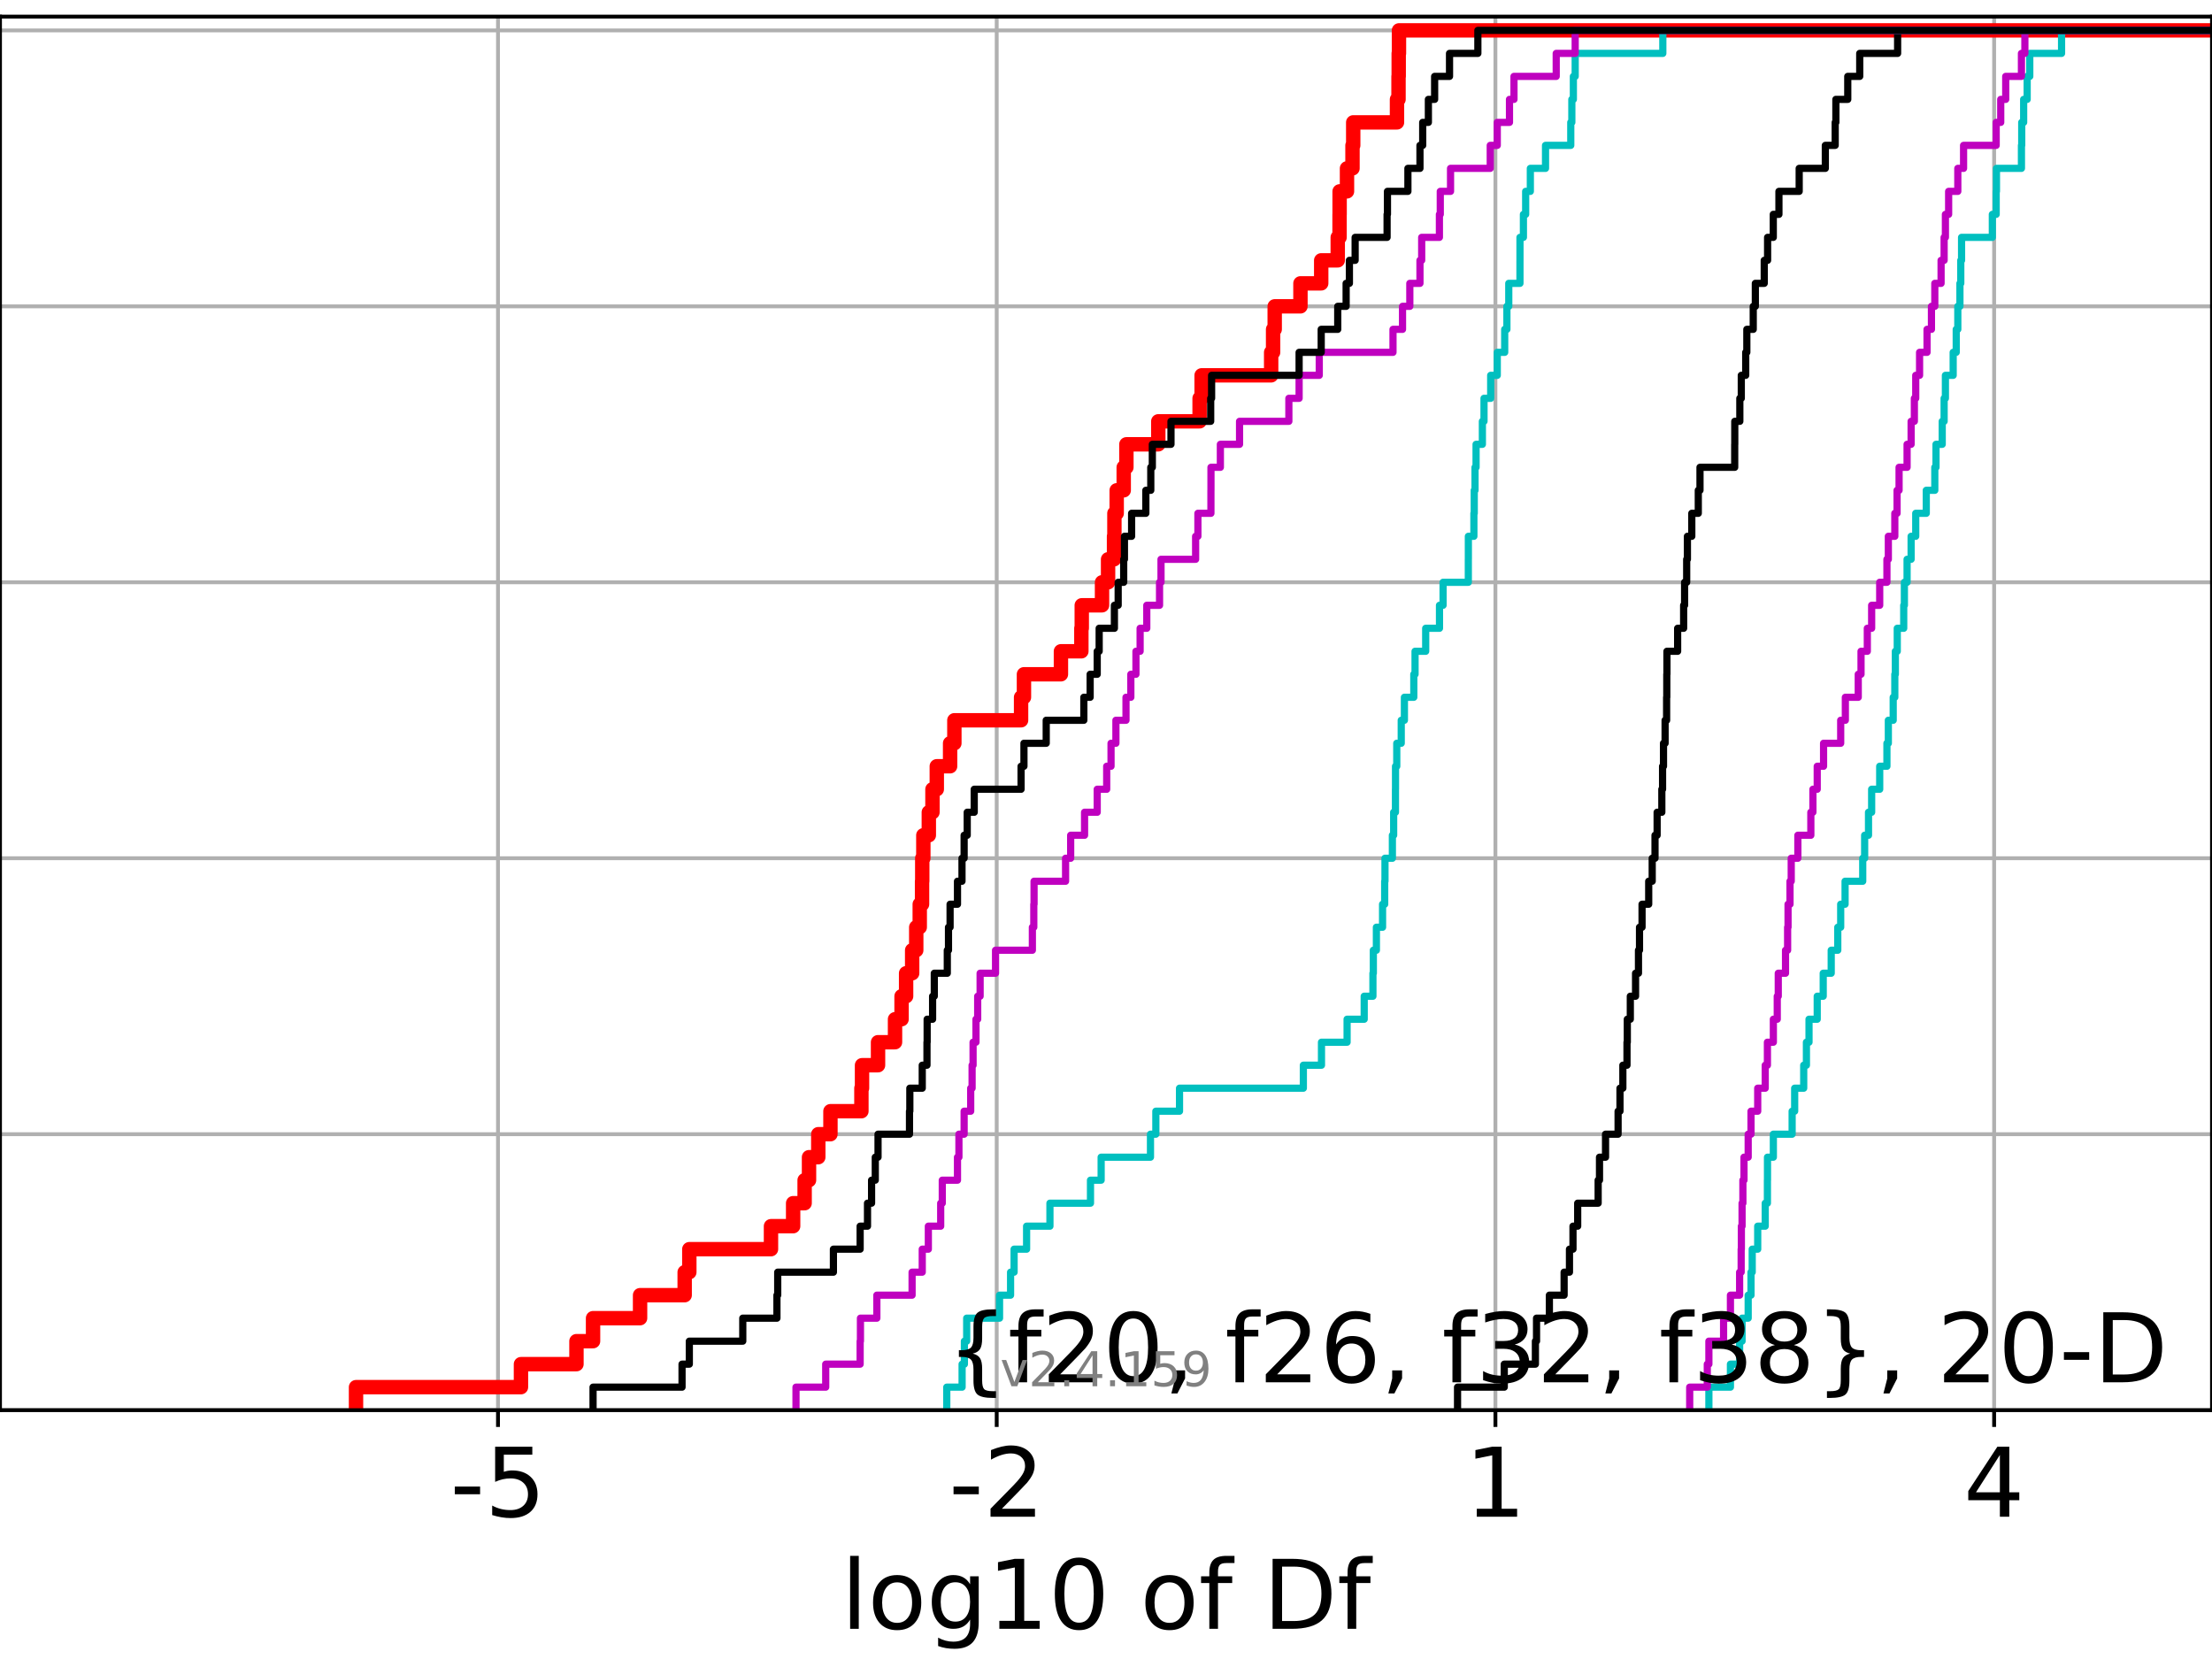 <?xml version="1.0" encoding="utf-8" standalone="no"?>
<!DOCTYPE svg PUBLIC "-//W3C//DTD SVG 1.1//EN"
  "http://www.w3.org/Graphics/SVG/1.1/DTD/svg11.dtd">
<!-- Created with matplotlib (https://matplotlib.org/) -->
<svg height="345.6pt" version="1.1" viewBox="0 0 460.8 345.6" width="460.8pt" xmlns="http://www.w3.org/2000/svg" xmlns:xlink="http://www.w3.org/1999/xlink">
 <defs>
  <style type="text/css">*{stroke-linecap:butt;stroke-linejoin:round;}</style>
 </defs>
 <g id="figure_1">
  <g id="patch_1">
   <path d="M 0 345.6 
L 460.8 345.6 
L 460.8 0 
L 0 0 
z
" style="fill:#ffffff;"/>
  </g>
  <g id="axes_1">
   <g id="patch_2">
    <path d="M 0 293.76 
L 460.8 293.76 
L 460.8 3.456 
L 0 3.456 
z
" style="fill:#ffffff;"/>
   </g>
   <g id="matplotlib.axis_1">
    <g id="xtick_1">
     <g id="line2d_1">
      <path clip-path="url(#pe31ad07150)" d="M 103.741 293.76 
L 103.741 3.456 
" style="fill:none;stroke:#b0b0b0;stroke-linecap:square;stroke-width:0.8;"/>
     </g>
     <g id="line2d_2">
      <defs>
       <path d="M 0 0 
L 0 3.5 
" id="m1eda5d1d3f" style="stroke:#000000;stroke-width:0.8;"/>
      </defs>
      <g>
       <use style="stroke:#000000;stroke-width:0.8;" x="103.741" xlink:href="#m1eda5d1d3f" y="293.76"/>
      </g>
     </g>
     <g id="text_1">
      <!-- -5 -->
      <g transform="translate(93.771 315.957)scale(0.2 -0.2)">
       <defs>
        <path d="M 4.891 31.391 
L 31.203 31.391 
L 31.203 23.391 
L 4.891 23.391 
z
" id="DejaVuSans-45"/>
        <path d="M 10.797 72.906 
L 49.516 72.906 
L 49.516 64.594 
L 19.828 64.594 
L 19.828 46.734 
Q 21.969 47.469 24.109 47.828 
Q 26.266 48.188 28.422 48.188 
Q 40.625 48.188 47.75 41.5 
Q 54.891 34.812 54.891 23.391 
Q 54.891 11.625 47.562 5.094 
Q 40.234 -1.422 26.906 -1.422 
Q 22.312 -1.422 17.547 -0.641 
Q 12.797 0.141 7.719 1.703 
L 7.719 11.625 
Q 12.109 9.234 16.797 8.062 
Q 21.484 6.891 26.703 6.891 
Q 35.156 6.891 40.078 11.328 
Q 45.016 15.766 45.016 23.391 
Q 45.016 31 40.078 35.438 
Q 35.156 39.891 26.703 39.891 
Q 22.75 39.891 18.812 39.016 
Q 14.891 38.141 10.797 36.281 
z
" id="DejaVuSans-53"/>
       </defs>
       <use xlink:href="#DejaVuSans-45"/>
       <use x="36.084" xlink:href="#DejaVuSans-53"/>
      </g>
     </g>
    </g>
    <g id="xtick_2">
     <g id="line2d_3">
      <path clip-path="url(#pe31ad07150)" d="M 207.632 293.76 
L 207.632 3.456 
" style="fill:none;stroke:#b0b0b0;stroke-linecap:square;stroke-width:0.8;"/>
     </g>
     <g id="line2d_4">
      <g>
       <use style="stroke:#000000;stroke-width:0.8;" x="207.632" xlink:href="#m1eda5d1d3f" y="293.76"/>
      </g>
     </g>
     <g id="text_2">
      <!-- -2 -->
      <g transform="translate(197.662 315.957)scale(0.2 -0.2)">
       <defs>
        <path d="M 19.188 8.297 
L 53.609 8.297 
L 53.609 0 
L 7.328 0 
L 7.328 8.297 
Q 12.938 14.109 22.625 23.891 
Q 32.328 33.688 34.812 36.531 
Q 39.547 41.844 41.422 45.531 
Q 43.312 49.219 43.312 52.781 
Q 43.312 58.594 39.234 62.25 
Q 35.156 65.922 28.609 65.922 
Q 23.969 65.922 18.812 64.312 
Q 13.672 62.703 7.812 59.422 
L 7.812 69.391 
Q 13.766 71.781 18.938 73 
Q 24.125 74.219 28.422 74.219 
Q 39.75 74.219 46.484 68.547 
Q 53.219 62.891 53.219 53.422 
Q 53.219 48.922 51.531 44.891 
Q 49.859 40.875 45.406 35.406 
Q 44.188 33.984 37.641 27.219 
Q 31.109 20.453 19.188 8.297 
z
" id="DejaVuSans-50"/>
       </defs>
       <use xlink:href="#DejaVuSans-45"/>
       <use x="36.084" xlink:href="#DejaVuSans-50"/>
      </g>
     </g>
    </g>
    <g id="xtick_3">
     <g id="line2d_5">
      <path clip-path="url(#pe31ad07150)" d="M 311.523 293.76 
L 311.523 3.456 
" style="fill:none;stroke:#b0b0b0;stroke-linecap:square;stroke-width:0.8;"/>
     </g>
     <g id="line2d_6">
      <g>
       <use style="stroke:#000000;stroke-width:0.8;" x="311.523" xlink:href="#m1eda5d1d3f" y="293.76"/>
      </g>
     </g>
     <g id="text_3">
      <!-- 1 -->
      <g transform="translate(305.161 315.957)scale(0.2 -0.2)">
       <defs>
        <path d="M 12.406 8.297 
L 28.516 8.297 
L 28.516 63.922 
L 10.984 60.406 
L 10.984 69.391 
L 28.422 72.906 
L 38.281 72.906 
L 38.281 8.297 
L 54.391 8.297 
L 54.391 0 
L 12.406 0 
z
" id="DejaVuSans-49"/>
       </defs>
       <use xlink:href="#DejaVuSans-49"/>
      </g>
     </g>
    </g>
    <g id="xtick_4">
     <g id="line2d_7">
      <path clip-path="url(#pe31ad07150)" d="M 415.414 293.76 
L 415.414 3.456 
" style="fill:none;stroke:#b0b0b0;stroke-linecap:square;stroke-width:0.8;"/>
     </g>
     <g id="line2d_8">
      <g>
       <use style="stroke:#000000;stroke-width:0.8;" x="415.414" xlink:href="#m1eda5d1d3f" y="293.76"/>
      </g>
     </g>
     <g id="text_4">
      <!-- 4 -->
      <g transform="translate(409.051 315.957)scale(0.2 -0.2)">
       <defs>
        <path d="M 37.797 64.312 
L 12.891 25.391 
L 37.797 25.391 
z
M 35.203 72.906 
L 47.609 72.906 
L 47.609 25.391 
L 58.016 25.391 
L 58.016 17.188 
L 47.609 17.188 
L 47.609 0 
L 37.797 0 
L 37.797 17.188 
L 4.891 17.188 
L 4.891 26.703 
z
" id="DejaVuSans-52"/>
       </defs>
       <use xlink:href="#DejaVuSans-52"/>
      </g>
     </g>
    </g>
    <g id="text_5">
     <!-- log10 of Df -->
     <g transform="translate(175.214 339.313)scale(0.2 -0.2)">
      <defs>
       <path d="M 9.422 75.984 
L 18.406 75.984 
L 18.406 0 
L 9.422 0 
z
" id="DejaVuSans-108"/>
       <path d="M 30.609 48.391 
Q 23.391 48.391 19.188 42.75 
Q 14.984 37.109 14.984 27.297 
Q 14.984 17.484 19.156 11.844 
Q 23.344 6.203 30.609 6.203 
Q 37.797 6.203 41.984 11.859 
Q 46.188 17.531 46.188 27.297 
Q 46.188 37.016 41.984 42.703 
Q 37.797 48.391 30.609 48.391 
z
M 30.609 56 
Q 42.328 56 49.016 48.375 
Q 55.719 40.766 55.719 27.297 
Q 55.719 13.875 49.016 6.219 
Q 42.328 -1.422 30.609 -1.422 
Q 18.844 -1.422 12.172 6.219 
Q 5.516 13.875 5.516 27.297 
Q 5.516 40.766 12.172 48.375 
Q 18.844 56 30.609 56 
z
" id="DejaVuSans-111"/>
       <path d="M 45.406 27.984 
Q 45.406 37.75 41.375 43.109 
Q 37.359 48.484 30.078 48.484 
Q 22.859 48.484 18.828 43.109 
Q 14.797 37.75 14.797 27.984 
Q 14.797 18.266 18.828 12.891 
Q 22.859 7.516 30.078 7.516 
Q 37.359 7.516 41.375 12.891 
Q 45.406 18.266 45.406 27.984 
z
M 54.391 6.781 
Q 54.391 -7.172 48.188 -13.984 
Q 42 -20.797 29.203 -20.797 
Q 24.469 -20.797 20.266 -20.094 
Q 16.062 -19.391 12.109 -17.922 
L 12.109 -9.188 
Q 16.062 -11.328 19.922 -12.344 
Q 23.781 -13.375 27.781 -13.375 
Q 36.625 -13.375 41.016 -8.766 
Q 45.406 -4.156 45.406 5.172 
L 45.406 9.625 
Q 42.625 4.781 38.281 2.391 
Q 33.938 0 27.875 0 
Q 17.828 0 11.672 7.656 
Q 5.516 15.328 5.516 27.984 
Q 5.516 40.672 11.672 48.328 
Q 17.828 56 27.875 56 
Q 33.938 56 38.281 53.609 
Q 42.625 51.219 45.406 46.391 
L 45.406 54.688 
L 54.391 54.688 
z
" id="DejaVuSans-103"/>
       <path d="M 31.781 66.406 
Q 24.172 66.406 20.328 58.906 
Q 16.5 51.422 16.5 36.375 
Q 16.5 21.391 20.328 13.891 
Q 24.172 6.391 31.781 6.391 
Q 39.453 6.391 43.281 13.891 
Q 47.125 21.391 47.125 36.375 
Q 47.125 51.422 43.281 58.906 
Q 39.453 66.406 31.781 66.406 
z
M 31.781 74.219 
Q 44.047 74.219 50.516 64.516 
Q 56.984 54.828 56.984 36.375 
Q 56.984 17.969 50.516 8.266 
Q 44.047 -1.422 31.781 -1.422 
Q 19.531 -1.422 13.062 8.266 
Q 6.594 17.969 6.594 36.375 
Q 6.594 54.828 13.062 64.516 
Q 19.531 74.219 31.781 74.219 
z
" id="DejaVuSans-48"/>
       <path id="DejaVuSans-32"/>
       <path d="M 37.109 75.984 
L 37.109 68.5 
L 28.516 68.5 
Q 23.688 68.5 21.797 66.547 
Q 19.922 64.594 19.922 59.516 
L 19.922 54.688 
L 34.719 54.688 
L 34.719 47.703 
L 19.922 47.703 
L 19.922 0 
L 10.891 0 
L 10.891 47.703 
L 2.297 47.703 
L 2.297 54.688 
L 10.891 54.688 
L 10.891 58.5 
Q 10.891 67.625 15.141 71.797 
Q 19.391 75.984 28.609 75.984 
z
" id="DejaVuSans-102"/>
       <path d="M 19.672 64.797 
L 19.672 8.109 
L 31.594 8.109 
Q 46.688 8.109 53.688 14.938 
Q 60.688 21.781 60.688 36.531 
Q 60.688 51.172 53.688 57.984 
Q 46.688 64.797 31.594 64.797 
z
M 9.812 72.906 
L 30.078 72.906 
Q 51.266 72.906 61.172 64.094 
Q 71.094 55.281 71.094 36.531 
Q 71.094 17.672 61.125 8.828 
Q 51.172 0 30.078 0 
L 9.812 0 
z
" id="DejaVuSans-68"/>
      </defs>
      <use xlink:href="#DejaVuSans-108"/>
      <use x="27.783" xlink:href="#DejaVuSans-111"/>
      <use x="88.965" xlink:href="#DejaVuSans-103"/>
      <use x="152.441" xlink:href="#DejaVuSans-49"/>
      <use x="216.064" xlink:href="#DejaVuSans-48"/>
      <use x="279.688" xlink:href="#DejaVuSans-32"/>
      <use x="311.475" xlink:href="#DejaVuSans-111"/>
      <use x="372.656" xlink:href="#DejaVuSans-102"/>
      <use x="407.861" xlink:href="#DejaVuSans-32"/>
      <use x="439.648" xlink:href="#DejaVuSans-68"/>
      <use x="516.65" xlink:href="#DejaVuSans-102"/>
     </g>
    </g>
   </g>
   <g id="matplotlib.axis_2">
    <g id="ytick_1">
     <g id="line2d_9">
      <path clip-path="url(#pe31ad07150)" d="M 0 293.76 
L 460.8 293.76 
" style="fill:none;stroke:#b0b0b0;stroke-linecap:square;stroke-width:0.8;"/>
     </g>
     <g id="line2d_10">
      <defs>
       <path d="M 0 0 
L -3.5 0 
" id="m6d79deaba1" style="stroke:#000000;stroke-width:0.8;"/>
      </defs>
      <g>
       <use style="stroke:#000000;stroke-width:0.8;" x="0" xlink:href="#m6d79deaba1" y="293.76"/>
      </g>
     </g>
    </g>
    <g id="ytick_2">
     <g id="line2d_11">
      <path clip-path="url(#pe31ad07150)" d="M 0 236.274 
L 460.8 236.274 
" style="fill:none;stroke:#b0b0b0;stroke-linecap:square;stroke-width:0.8;"/>
     </g>
     <g id="line2d_12">
      <g>
       <use style="stroke:#000000;stroke-width:0.8;" x="0" xlink:href="#m6d79deaba1" y="236.274"/>
      </g>
     </g>
    </g>
    <g id="ytick_3">
     <g id="line2d_13">
      <path clip-path="url(#pe31ad07150)" d="M 0 178.788 
L 460.8 178.788 
" style="fill:none;stroke:#b0b0b0;stroke-linecap:square;stroke-width:0.8;"/>
     </g>
     <g id="line2d_14">
      <g>
       <use style="stroke:#000000;stroke-width:0.8;" x="0" xlink:href="#m6d79deaba1" y="178.788"/>
      </g>
     </g>
    </g>
    <g id="ytick_4">
     <g id="line2d_15">
      <path clip-path="url(#pe31ad07150)" d="M 0 121.302 
L 460.8 121.302 
" style="fill:none;stroke:#b0b0b0;stroke-linecap:square;stroke-width:0.8;"/>
     </g>
     <g id="line2d_16">
      <g>
       <use style="stroke:#000000;stroke-width:0.8;" x="0" xlink:href="#m6d79deaba1" y="121.302"/>
      </g>
     </g>
    </g>
    <g id="ytick_5">
     <g id="line2d_17">
      <path clip-path="url(#pe31ad07150)" d="M 0 63.816 
L 460.8 63.816 
" style="fill:none;stroke:#b0b0b0;stroke-linecap:square;stroke-width:0.8;"/>
     </g>
     <g id="line2d_18">
      <g>
       <use style="stroke:#000000;stroke-width:0.8;" x="0" xlink:href="#m6d79deaba1" y="63.816"/>
      </g>
     </g>
    </g>
    <g id="ytick_6">
     <g id="line2d_19">
      <path clip-path="url(#pe31ad07150)" d="M 0 6.33 
L 460.8 6.33 
" style="fill:none;stroke:#b0b0b0;stroke-linecap:square;stroke-width:0.8;"/>
     </g>
     <g id="line2d_20">
      <g>
       <use style="stroke:#000000;stroke-width:0.8;" x="0" xlink:href="#m6d79deaba1" y="6.33"/>
      </g>
     </g>
    </g>
   </g>
   <g id="line2d_21">
    <path clip-path="url(#pe31ad07150)" d="M 74.166 293.76 
L 74.166 288.97 
L 108.526 288.97 
L 108.526 284.179 
L 120.087 284.179 
L 120.087 279.389 
L 123.544 279.389 
L 123.544 274.598 
L 133.339 274.598 
L 133.339 269.808 
L 142.629 269.808 
L 142.629 265.017 
L 143.599 265.017 
L 143.599 260.227 
L 160.611 260.227 
L 160.611 255.436 
L 165.225 255.436 
L 165.225 250.646 
L 167.618 250.646 
L 167.618 245.855 
L 168.534 245.855 
L 168.534 241.065 
L 170.463 241.065 
L 170.463 236.274 
L 172.997 236.274 
L 172.997 231.484 
L 179.447 231.484 
L 179.447 226.693 
L 179.576 226.693 
L 179.576 221.903 
L 182.911 221.903 
L 182.911 217.112 
L 186.45 217.112 
L 186.45 212.322 
L 187.811 212.322 
L 187.811 207.531 
L 188.758 207.531 
L 188.758 202.741 
L 190.019 202.741 
L 190.019 197.95 
L 190.869 197.95 
L 190.869 193.16 
L 191.6 193.16 
L 191.6 188.369 
L 192.081 188.369 
L 192.081 183.579 
L 192.121 183.579 
L 192.121 178.788 
L 192.348 178.788 
L 192.348 173.998 
L 193.49 173.998 
L 193.49 169.207 
L 194.249 169.207 
L 194.249 164.417 
L 195.15 164.417 
L 195.15 159.626 
L 197.924 159.626 
L 197.924 154.836 
L 198.812 154.836 
L 198.812 150.045 
L 212.709 150.045 
L 212.709 145.255 
L 213.309 145.255 
L 213.309 140.464 
L 221.012 140.464 
L 221.012 135.674 
L 225.268 135.674 
L 225.268 130.883 
L 225.35 130.883 
L 225.35 126.093 
L 229.573 126.093 
L 229.573 121.302 
L 230.833 121.302 
L 230.833 116.512 
L 232.072 116.512 
L 232.072 111.721 
L 232.15 111.721 
L 232.15 106.931 
L 232.627 106.931 
L 232.627 102.14 
L 234.091 102.14 
L 234.091 97.35 
L 234.648 97.35 
L 234.648 92.559 
L 241.293 92.559 
L 241.293 87.769 
L 249.899 87.769 
L 249.899 82.978 
L 250.319 82.978 
L 250.319 78.188 
L 264.805 78.188 
L 264.805 73.397 
L 265.209 73.397 
L 265.209 68.607 
L 265.544 68.607 
L 265.544 63.816 
L 270.908 63.816 
L 270.908 59.026 
L 275.231 59.026 
L 275.231 54.235 
L 278.675 54.235 
L 278.675 49.445 
L 279.055 49.445 
L 279.055 44.654 
L 279.067 44.654 
L 279.067 39.864 
L 280.604 39.864 
L 280.604 35.073 
L 281.749 35.073 
L 281.749 30.283 
L 281.901 30.283 
L 281.901 25.492 
L 291.018 25.492 
L 291.018 20.702 
L 291.337 20.702 
L 291.337 15.911 
L 291.375 15.911 
L 291.375 11.121 
L 291.431 11.121 
L 291.431 6.33 
L 291.431 6.33 
L 291.431 6.33 
L 460.8 6.33 
" style="fill:none;stroke:#ff0000;stroke-linecap:square;stroke-width:3;"/>
   </g>
   <g id="line2d_22">
    <path clip-path="url(#pe31ad07150)" d="M 355.992 293.76 
L 355.992 288.97 
L 360.481 288.97 
L 360.481 284.179 
L 362.395 284.179 
L 362.395 279.389 
L 362.905 279.389 
L 362.905 274.598 
L 364.178 274.598 
L 364.178 269.808 
L 364.767 269.808 
L 364.767 265.017 
L 365.018 265.017 
L 365.018 260.227 
L 366.163 260.227 
L 366.163 255.436 
L 367.729 255.436 
L 367.729 250.646 
L 368.184 250.646 
L 368.184 245.855 
L 368.201 245.855 
L 368.201 241.065 
L 369.423 241.065 
L 369.423 236.274 
L 373.335 236.274 
L 373.335 231.484 
L 373.862 231.484 
L 373.862 226.693 
L 375.746 226.693 
L 375.746 221.903 
L 376.311 221.903 
L 376.311 217.112 
L 376.851 217.112 
L 376.851 212.322 
L 378.561 212.322 
L 378.561 207.531 
L 379.811 207.531 
L 379.811 202.741 
L 381.476 202.741 
L 381.476 197.95 
L 382.842 197.95 
L 382.842 193.16 
L 383.45 193.16 
L 383.45 188.369 
L 384.365 188.369 
L 384.365 183.579 
L 388.04 183.579 
L 388.04 178.788 
L 388.44 178.788 
L 388.44 173.998 
L 389.245 173.998 
L 389.245 169.207 
L 389.898 169.207 
L 389.898 164.417 
L 391.577 164.417 
L 391.577 159.626 
L 393.081 159.626 
L 393.081 154.836 
L 393.376 154.836 
L 393.376 150.045 
L 394.388 150.045 
L 394.388 145.255 
L 394.724 145.255 
L 394.724 140.464 
L 394.836 140.464 
L 394.836 135.674 
L 395.234 135.674 
L 395.234 130.883 
L 396.58 130.883 
L 396.58 126.093 
L 396.718 126.093 
L 396.718 121.302 
L 397.28 121.302 
L 397.28 116.512 
L 398.121 116.512 
L 398.121 111.721 
L 399.083 111.721 
L 399.083 106.931 
L 401.278 106.931 
L 401.278 102.14 
L 403.055 102.14 
L 403.055 97.35 
L 403.307 97.35 
L 403.307 92.559 
L 404.601 92.559 
L 404.601 87.769 
L 404.998 87.769 
L 404.998 82.978 
L 405.264 82.978 
L 405.264 78.188 
L 406.883 78.188 
L 406.883 73.397 
L 407.518 73.397 
L 407.518 68.607 
L 407.847 68.607 
L 407.847 63.816 
L 408.29 63.816 
L 408.29 59.026 
L 408.467 59.026 
L 408.467 54.235 
L 408.631 54.235 
L 408.631 49.445 
L 415.042 49.445 
L 415.042 44.654 
L 415.84 44.654 
L 415.84 39.864 
L 415.898 39.864 
L 415.898 35.073 
L 421.103 35.073 
L 421.103 30.283 
L 421.164 30.283 
L 421.164 25.492 
L 421.565 25.492 
L 421.565 20.702 
L 422.295 20.702 
L 422.295 15.911 
L 422.839 15.911 
L 422.839 11.121 
L 429.462 11.121 
L 429.462 6.33 
L 429.462 6.33 
L 429.462 6.33 
L 460.8 6.33 
" style="fill:none;stroke:#00bfbf;stroke-linecap:square;stroke-width:1.5;"/>
   </g>
   <g id="line2d_23">
    <path clip-path="url(#pe31ad07150)" d="M 351.995 293.76 
L 351.995 288.97 
L 355.66 288.97 
L 355.66 284.179 
L 355.992 284.179 
L 355.992 279.389 
L 359.054 279.389 
L 359.054 274.598 
L 360.481 274.598 
L 360.481 269.808 
L 362.395 269.808 
L 362.395 265.017 
L 362.716 265.017 
L 362.716 260.227 
L 362.759 260.227 
L 362.759 255.436 
L 362.905 255.436 
L 362.905 250.646 
L 363.075 250.646 
L 363.075 245.855 
L 363.308 245.855 
L 363.308 241.065 
L 364.178 241.065 
L 364.178 236.274 
L 364.767 236.274 
L 364.767 231.484 
L 366.163 231.484 
L 366.163 226.693 
L 367.729 226.693 
L 367.729 221.903 
L 368.184 221.903 
L 368.184 217.112 
L 369.423 217.112 
L 369.423 212.322 
L 370.234 212.322 
L 370.234 207.531 
L 370.446 207.531 
L 370.446 202.741 
L 371.957 202.741 
L 371.957 197.95 
L 372.393 197.95 
L 372.393 193.16 
L 372.481 193.16 
L 372.481 188.369 
L 372.892 188.369 
L 372.892 183.579 
L 373.145 183.579 
L 373.145 178.788 
L 374.527 178.788 
L 374.527 173.998 
L 377.231 173.998 
L 377.231 169.207 
L 377.661 169.207 
L 377.661 164.417 
L 378.561 164.417 
L 378.561 159.626 
L 379.883 159.626 
L 379.883 154.836 
L 383.45 154.836 
L 383.45 150.045 
L 384.42 150.045 
L 384.42 145.255 
L 387.107 145.255 
L 387.107 140.464 
L 387.687 140.464 
L 387.687 135.674 
L 388.996 135.674 
L 388.996 130.883 
L 389.898 130.883 
L 389.898 126.093 
L 391.577 126.093 
L 391.577 121.302 
L 393.081 121.302 
L 393.081 116.512 
L 393.376 116.512 
L 393.376 111.721 
L 394.724 111.721 
L 394.724 106.931 
L 395.194 106.931 
L 395.194 102.14 
L 395.613 102.14 
L 395.613 97.35 
L 397.28 97.35 
L 397.28 92.559 
L 398.121 92.559 
L 398.121 87.769 
L 398.797 87.769 
L 398.797 82.978 
L 399.083 82.978 
L 399.083 78.188 
L 399.882 78.188 
L 399.882 73.397 
L 401.438 73.397 
L 401.438 68.607 
L 402.356 68.607 
L 402.356 63.816 
L 403.055 63.816 
L 403.055 59.026 
L 404.363 59.026 
L 404.363 54.235 
L 404.998 54.235 
L 404.998 49.445 
L 405.264 49.445 
L 405.264 44.654 
L 405.936 44.654 
L 405.936 39.864 
L 407.847 39.864 
L 407.847 35.073 
L 409.047 35.073 
L 409.047 30.283 
L 415.84 30.283 
L 415.84 25.492 
L 416.79 25.492 
L 416.79 20.702 
L 417.828 20.702 
L 417.828 15.911 
L 421.103 15.911 
L 421.103 11.121 
L 421.819 11.121 
L 421.819 6.33 
L 421.819 6.33 
L 421.819 6.33 
L 460.8 6.33 
" style="fill:none;stroke:#bf00bf;stroke-linecap:square;stroke-width:1.5;"/>
   </g>
   <g id="line2d_24">
    <path clip-path="url(#pe31ad07150)" d="M 303.633 293.76 
L 303.633 288.97 
L 313.367 288.97 
L 313.367 284.179 
L 319.853 284.179 
L 319.853 279.389 
L 320.089 279.389 
L 320.089 274.598 
L 322.765 274.598 
L 322.765 269.808 
L 325.833 269.808 
L 325.833 265.017 
L 326.949 265.017 
L 326.949 260.227 
L 327.683 260.227 
L 327.683 255.436 
L 328.661 255.436 
L 328.661 250.646 
L 332.924 250.646 
L 332.924 245.855 
L 333.206 245.855 
L 333.206 241.065 
L 334.463 241.065 
L 334.463 236.274 
L 337.078 236.274 
L 337.078 231.484 
L 337.471 231.484 
L 337.471 226.693 
L 338.071 226.693 
L 338.071 221.903 
L 338.933 221.903 
L 338.933 217.112 
L 338.998 217.112 
L 338.998 212.322 
L 339.625 212.322 
L 339.625 207.531 
L 340.718 207.531 
L 340.718 202.741 
L 341.325 202.741 
L 341.325 197.95 
L 341.541 197.95 
L 341.541 193.16 
L 342.069 193.16 
L 342.069 188.369 
L 343.455 188.369 
L 343.455 183.579 
L 344.185 183.579 
L 344.185 178.788 
L 344.77 178.788 
L 344.77 173.998 
L 345.21 173.998 
L 345.21 169.207 
L 346.19 169.207 
L 346.19 164.417 
L 346.343 164.417 
L 346.343 159.626 
L 346.538 159.626 
L 346.538 154.836 
L 346.87 154.836 
L 346.87 150.045 
L 347.186 150.045 
L 347.186 145.255 
L 347.222 145.255 
L 347.222 140.464 
L 347.253 140.464 
L 347.253 135.674 
L 349.482 135.674 
L 349.482 130.883 
L 350.733 130.883 
L 350.733 126.093 
L 350.934 126.093 
L 350.934 121.302 
L 351.366 121.302 
L 351.366 116.512 
L 351.519 116.512 
L 351.519 111.721 
L 352.433 111.721 
L 352.433 106.931 
L 353.785 106.931 
L 353.785 102.14 
L 354.139 102.14 
L 354.139 97.35 
L 361.37 97.35 
L 361.37 92.559 
L 361.385 92.559 
L 361.385 87.769 
L 362.438 87.769 
L 362.438 82.978 
L 362.743 82.978 
L 362.743 78.188 
L 363.664 78.188 
L 363.664 73.397 
L 363.897 73.397 
L 363.897 68.607 
L 365.232 68.607 
L 365.232 63.816 
L 365.67 63.816 
L 365.67 59.026 
L 367.523 59.026 
L 367.523 54.235 
L 368.223 54.235 
L 368.223 49.445 
L 369.409 49.445 
L 369.409 44.654 
L 370.584 44.654 
L 370.584 39.864 
L 374.804 39.864 
L 374.804 35.073 
L 380.249 35.073 
L 380.249 30.283 
L 382.305 30.283 
L 382.305 25.492 
L 382.446 25.492 
L 382.446 20.702 
L 384.923 20.702 
L 384.923 15.911 
L 387.416 15.911 
L 387.416 11.121 
L 395.309 11.121 
L 395.309 6.33 
L 395.309 6.33 
L 395.309 6.33 
L 460.8 6.33 
" style="fill:none;stroke:#000000;stroke-linecap:square;stroke-width:1.5;"/>
   </g>
   <g id="line2d_25">
    <path clip-path="url(#pe31ad07150)" d="M 197.228 293.76 
L 197.228 288.97 
L 200.424 288.97 
L 200.424 284.179 
L 200.9 284.179 
L 200.9 279.389 
L 201.38 279.389 
L 201.38 274.598 
L 208.224 274.598 
L 208.224 269.808 
L 210.521 269.808 
L 210.521 265.017 
L 211.256 265.017 
L 211.256 260.227 
L 213.859 260.227 
L 213.859 255.436 
L 218.721 255.436 
L 218.721 250.646 
L 227.169 250.646 
L 227.169 245.855 
L 229.389 245.855 
L 229.389 241.065 
L 239.665 241.065 
L 239.665 236.274 
L 240.784 236.274 
L 240.784 231.484 
L 245.716 231.484 
L 245.716 226.693 
L 271.512 226.693 
L 271.512 221.903 
L 275.289 221.903 
L 275.289 217.112 
L 280.624 217.112 
L 280.624 212.322 
L 284.189 212.322 
L 284.189 207.531 
L 286.005 207.531 
L 286.005 202.741 
L 286.092 202.741 
L 286.092 197.95 
L 286.728 197.95 
L 286.728 193.16 
L 288.012 193.16 
L 288.012 188.369 
L 288.455 188.369 
L 288.455 183.579 
L 288.517 183.579 
L 288.517 178.788 
L 290.059 178.788 
L 290.059 173.998 
L 290.324 173.998 
L 290.324 169.207 
L 290.699 169.207 
L 290.699 164.417 
L 290.712 164.417 
L 290.712 159.626 
L 290.972 159.626 
L 290.972 154.836 
L 291.904 154.836 
L 291.904 150.045 
L 292.563 150.045 
L 292.563 145.255 
L 294.521 145.255 
L 294.521 140.464 
L 294.782 140.464 
L 294.782 135.674 
L 296.998 135.674 
L 296.998 130.883 
L 299.872 130.883 
L 299.872 126.093 
L 300.618 126.093 
L 300.618 121.302 
L 305.879 121.302 
L 305.879 116.512 
L 305.887 116.512 
L 305.887 111.721 
L 307.038 111.721 
L 307.038 106.931 
L 307.112 106.931 
L 307.112 102.14 
L 307.275 102.14 
L 307.275 97.35 
L 307.493 97.35 
L 307.493 92.559 
L 308.807 92.559 
L 308.807 87.769 
L 309.148 87.769 
L 309.148 82.978 
L 310.537 82.978 
L 310.537 78.188 
L 311.908 78.188 
L 311.908 73.397 
L 313.456 73.397 
L 313.456 68.607 
L 313.916 68.607 
L 313.916 63.816 
L 314.304 63.816 
L 314.304 59.026 
L 316.636 59.026 
L 316.636 54.235 
L 316.638 54.235 
L 316.638 49.445 
L 317.356 49.445 
L 317.356 44.654 
L 317.824 44.654 
L 317.824 39.864 
L 318.798 39.864 
L 318.798 35.073 
L 321.96 35.073 
L 321.96 30.283 
L 327.22 30.283 
L 327.22 25.492 
L 327.442 25.492 
L 327.442 20.702 
L 327.761 20.702 
L 327.761 15.911 
L 328.143 15.911 
L 328.143 11.121 
L 346.395 11.121 
L 346.395 6.33 
L 346.395 6.33 
L 346.395 6.33 
L 460.8 6.33 
" style="fill:none;stroke:#00bfbf;stroke-linecap:square;stroke-width:1.5;"/>
   </g>
   <g id="line2d_26">
    <path clip-path="url(#pe31ad07150)" d="M 165.82 293.76 
L 165.82 288.97 
L 172.013 288.97 
L 172.013 284.179 
L 179.183 284.179 
L 179.183 279.389 
L 179.246 279.389 
L 179.246 274.598 
L 182.664 274.598 
L 182.664 269.808 
L 190.005 269.808 
L 190.005 265.017 
L 192.121 265.017 
L 192.121 260.227 
L 193.392 260.227 
L 193.392 255.436 
L 195.963 255.436 
L 195.963 250.646 
L 196.294 250.646 
L 196.294 245.855 
L 199.462 245.855 
L 199.462 241.065 
L 199.762 241.065 
L 199.762 236.274 
L 200.846 236.274 
L 200.846 231.484 
L 202.214 231.484 
L 202.214 226.693 
L 202.506 226.693 
L 202.506 221.903 
L 202.709 221.903 
L 202.709 217.112 
L 203.317 217.112 
L 203.317 212.322 
L 203.67 212.322 
L 203.67 207.531 
L 204.176 207.531 
L 204.176 202.741 
L 207.389 202.741 
L 207.389 197.95 
L 215.062 197.95 
L 215.062 193.16 
L 215.36 193.16 
L 215.36 188.369 
L 215.414 188.369 
L 215.414 183.579 
L 221.98 183.579 
L 221.98 178.788 
L 223.041 178.788 
L 223.041 173.998 
L 225.935 173.998 
L 225.935 169.207 
L 228.569 169.207 
L 228.569 164.417 
L 230.545 164.417 
L 230.545 159.626 
L 231.449 159.626 
L 231.449 154.836 
L 232.465 154.836 
L 232.465 150.045 
L 234.566 150.045 
L 234.566 145.255 
L 235.575 145.255 
L 235.575 140.464 
L 236.639 140.464 
L 236.639 135.674 
L 237.507 135.674 
L 237.507 130.883 
L 238.897 130.883 
L 238.897 126.093 
L 241.554 126.093 
L 241.554 121.302 
L 241.861 121.302 
L 241.861 116.512 
L 249.07 116.512 
L 249.07 111.721 
L 249.544 111.721 
L 249.544 106.931 
L 252.258 106.931 
L 252.258 102.14 
L 252.267 102.14 
L 252.267 97.35 
L 254.225 97.35 
L 254.225 92.559 
L 258.222 92.559 
L 258.222 87.769 
L 268.494 87.769 
L 268.494 82.978 
L 270.629 82.978 
L 270.629 78.188 
L 274.826 78.188 
L 274.826 73.397 
L 290.188 73.397 
L 290.188 68.607 
L 292.17 68.607 
L 292.17 63.816 
L 293.691 63.816 
L 293.691 59.026 
L 295.805 59.026 
L 295.805 54.235 
L 296.164 54.235 
L 296.164 49.445 
L 299.855 49.445 
L 299.855 44.654 
L 300.036 44.654 
L 300.036 39.864 
L 302.173 39.864 
L 302.173 35.073 
L 310.446 35.073 
L 310.446 30.283 
L 311.908 30.283 
L 311.908 25.492 
L 314.453 25.492 
L 314.453 20.702 
L 315.391 20.702 
L 315.391 15.911 
L 324.188 15.911 
L 324.188 11.121 
L 328.143 11.121 
L 328.143 6.33 
L 328.143 6.33 
L 328.143 6.33 
L 460.8 6.33 
" style="fill:none;stroke:#bf00bf;stroke-linecap:square;stroke-width:1.5;"/>
   </g>
   <g id="line2d_27">
    <path clip-path="url(#pe31ad07150)" d="M 123.544 293.76 
L 123.544 288.97 
L 142.082 288.97 
L 142.082 284.179 
L 143.599 284.179 
L 143.599 279.389 
L 154.733 279.389 
L 154.733 274.598 
L 161.851 274.598 
L 161.851 269.808 
L 162.012 269.808 
L 162.012 265.017 
L 173.616 265.017 
L 173.616 260.227 
L 179.183 260.227 
L 179.183 255.436 
L 180.717 255.436 
L 180.717 250.646 
L 181.566 250.646 
L 181.566 245.855 
L 182.338 245.855 
L 182.338 241.065 
L 182.911 241.065 
L 182.911 236.274 
L 189.465 236.274 
L 189.465 231.484 
L 189.535 231.484 
L 189.535 226.693 
L 192.121 226.693 
L 192.121 221.903 
L 193.106 221.903 
L 193.106 217.112 
L 193.142 217.112 
L 193.142 212.322 
L 194.278 212.322 
L 194.278 207.531 
L 194.63 207.531 
L 194.63 202.741 
L 197.339 202.741 
L 197.339 197.95 
L 197.588 197.95 
L 197.588 193.16 
L 197.92 193.16 
L 197.92 188.369 
L 199.462 188.369 
L 199.462 183.579 
L 200.401 183.579 
L 200.401 178.788 
L 200.846 178.788 
L 200.846 173.998 
L 201.49 173.998 
L 201.49 169.207 
L 202.949 169.207 
L 202.949 164.417 
L 212.709 164.417 
L 212.709 159.626 
L 213.309 159.626 
L 213.309 154.836 
L 217.947 154.836 
L 217.947 150.045 
L 225.783 150.045 
L 225.783 145.255 
L 227.097 145.255 
L 227.097 140.464 
L 228.569 140.464 
L 228.569 135.674 
L 228.977 135.674 
L 228.977 130.883 
L 232.15 130.883 
L 232.15 126.093 
L 232.936 126.093 
L 232.936 121.302 
L 234.086 121.302 
L 234.086 116.512 
L 234.242 116.512 
L 234.242 111.721 
L 235.736 111.721 
L 235.736 106.931 
L 238.701 106.931 
L 238.701 102.14 
L 239.729 102.14 
L 239.729 97.35 
L 240.051 97.35 
L 240.051 92.559 
L 243.939 92.559 
L 243.939 87.769 
L 252.208 87.769 
L 252.208 82.978 
L 252.398 82.978 
L 252.398 78.188 
L 270.629 78.188 
L 270.629 73.397 
L 275.231 73.397 
L 275.231 68.607 
L 278.675 68.607 
L 278.675 63.816 
L 280.424 63.816 
L 280.424 59.026 
L 281.106 59.026 
L 281.106 54.235 
L 282.301 54.235 
L 282.301 49.445 
L 288.956 49.445 
L 288.956 44.654 
L 289.032 44.654 
L 289.032 39.864 
L 293.293 39.864 
L 293.293 35.073 
L 295.805 35.073 
L 295.805 30.283 
L 296.376 30.283 
L 296.376 25.492 
L 297.558 25.492 
L 297.558 20.702 
L 298.86 20.702 
L 298.86 15.911 
L 301.963 15.911 
L 301.963 11.121 
L 307.866 11.121 
L 307.866 6.33 
L 307.866 6.33 
L 307.866 6.33 
L 460.8 6.33 
" style="fill:none;stroke:#000000;stroke-linecap:square;stroke-width:1.5;"/>
   </g>
   <g id="patch_3">
    <path d="M 0 293.76 
L 0 3.456 
" style="fill:none;stroke:#000000;stroke-linecap:square;stroke-linejoin:miter;stroke-width:0.8;"/>
   </g>
   <g id="patch_4">
    <path d="M 460.8 293.76 
L 460.8 3.456 
" style="fill:none;stroke:#000000;stroke-linecap:square;stroke-linejoin:miter;stroke-width:0.8;"/>
   </g>
   <g id="patch_5">
    <path d="M 0 293.76 
L 460.8 293.76 
" style="fill:none;stroke:#000000;stroke-linecap:square;stroke-linejoin:miter;stroke-width:0.8;"/>
   </g>
   <g id="patch_6">
    <path d="M 0 3.456 
L 460.8 3.456 
" style="fill:none;stroke:#000000;stroke-linecap:square;stroke-linejoin:miter;stroke-width:0.8;"/>
   </g>
   <g id="text_6">
    <!-- {f20, f26, f32, f38}, 20-D -->
    <g transform="translate(197.256 287.954)scale(0.2 -0.2)">
     <defs>
      <path d="M 51.125 -9.281 
L 51.125 -16.312 
L 48.094 -16.312 
Q 35.938 -16.312 31.812 -12.688 
Q 27.688 -9.078 27.688 1.703 
L 27.688 13.375 
Q 27.688 20.75 25.047 23.578 
Q 22.406 26.422 15.484 26.422 
L 12.5 26.422 
L 12.5 33.406 
L 15.484 33.406 
Q 22.469 33.406 25.078 36.203 
Q 27.688 39.016 27.688 46.297 
L 27.688 58.016 
Q 27.688 68.797 31.812 72.391 
Q 35.938 75.984 48.094 75.984 
L 51.125 75.984 
L 51.125 69 
L 47.797 69 
Q 40.922 69 38.812 66.844 
Q 36.719 64.703 36.719 57.812 
L 36.719 45.703 
Q 36.719 38.031 34.5 34.562 
Q 32.281 31.109 26.906 29.891 
Q 32.328 28.562 34.516 25.094 
Q 36.719 21.625 36.719 14.016 
L 36.719 1.906 
Q 36.719 -4.984 38.812 -7.125 
Q 40.922 -9.281 47.797 -9.281 
z
" id="DejaVuSans-123"/>
      <path d="M 11.719 12.406 
L 22.016 12.406 
L 22.016 4 
L 14.016 -11.625 
L 7.719 -11.625 
L 11.719 4 
z
" id="DejaVuSans-44"/>
      <path d="M 33.016 40.375 
Q 26.375 40.375 22.484 35.828 
Q 18.609 31.297 18.609 23.391 
Q 18.609 15.531 22.484 10.953 
Q 26.375 6.391 33.016 6.391 
Q 39.656 6.391 43.531 10.953 
Q 47.406 15.531 47.406 23.391 
Q 47.406 31.297 43.531 35.828 
Q 39.656 40.375 33.016 40.375 
z
M 52.594 71.297 
L 52.594 62.312 
Q 48.875 64.062 45.094 64.984 
Q 41.312 65.922 37.594 65.922 
Q 27.828 65.922 22.672 59.328 
Q 17.531 52.734 16.797 39.406 
Q 19.672 43.656 24.016 45.922 
Q 28.375 48.188 33.594 48.188 
Q 44.578 48.188 50.953 41.516 
Q 57.328 34.859 57.328 23.391 
Q 57.328 12.156 50.688 5.359 
Q 44.047 -1.422 33.016 -1.422 
Q 20.359 -1.422 13.672 8.266 
Q 6.984 17.969 6.984 36.375 
Q 6.984 53.656 15.188 63.938 
Q 23.391 74.219 37.203 74.219 
Q 40.922 74.219 44.703 73.484 
Q 48.484 72.75 52.594 71.297 
z
" id="DejaVuSans-54"/>
      <path d="M 40.578 39.312 
Q 47.656 37.797 51.625 33 
Q 55.609 28.219 55.609 21.188 
Q 55.609 10.406 48.188 4.484 
Q 40.766 -1.422 27.094 -1.422 
Q 22.516 -1.422 17.656 -0.516 
Q 12.797 0.391 7.625 2.203 
L 7.625 11.719 
Q 11.719 9.328 16.594 8.109 
Q 21.484 6.891 26.812 6.891 
Q 36.078 6.891 40.938 10.547 
Q 45.797 14.203 45.797 21.188 
Q 45.797 27.641 41.281 31.266 
Q 36.766 34.906 28.719 34.906 
L 20.219 34.906 
L 20.219 43.016 
L 29.109 43.016 
Q 36.375 43.016 40.234 45.922 
Q 44.094 48.828 44.094 54.297 
Q 44.094 59.906 40.109 62.906 
Q 36.141 65.922 28.719 65.922 
Q 24.656 65.922 20.016 65.031 
Q 15.375 64.156 9.812 62.312 
L 9.812 71.094 
Q 15.438 72.656 20.344 73.438 
Q 25.25 74.219 29.594 74.219 
Q 40.828 74.219 47.359 69.109 
Q 53.906 64.016 53.906 55.328 
Q 53.906 49.266 50.438 45.094 
Q 46.969 40.922 40.578 39.312 
z
" id="DejaVuSans-51"/>
      <path d="M 31.781 34.625 
Q 24.75 34.625 20.719 30.859 
Q 16.703 27.094 16.703 20.516 
Q 16.703 13.922 20.719 10.156 
Q 24.75 6.391 31.781 6.391 
Q 38.812 6.391 42.859 10.172 
Q 46.922 13.969 46.922 20.516 
Q 46.922 27.094 42.891 30.859 
Q 38.875 34.625 31.781 34.625 
z
M 21.922 38.812 
Q 15.578 40.375 12.031 44.719 
Q 8.5 49.078 8.5 55.328 
Q 8.5 64.062 14.719 69.141 
Q 20.953 74.219 31.781 74.219 
Q 42.672 74.219 48.875 69.141 
Q 55.078 64.062 55.078 55.328 
Q 55.078 49.078 51.531 44.719 
Q 48 40.375 41.703 38.812 
Q 48.828 37.156 52.797 32.312 
Q 56.781 27.484 56.781 20.516 
Q 56.781 9.906 50.312 4.234 
Q 43.844 -1.422 31.781 -1.422 
Q 19.734 -1.422 13.25 4.234 
Q 6.781 9.906 6.781 20.516 
Q 6.781 27.484 10.781 32.312 
Q 14.797 37.156 21.922 38.812 
z
M 18.312 54.391 
Q 18.312 48.734 21.844 45.562 
Q 25.391 42.391 31.781 42.391 
Q 38.141 42.391 41.719 45.562 
Q 45.312 48.734 45.312 54.391 
Q 45.312 60.062 41.719 63.234 
Q 38.141 66.406 31.781 66.406 
Q 25.391 66.406 21.844 63.234 
Q 18.312 60.062 18.312 54.391 
z
" id="DejaVuSans-56"/>
      <path d="M 12.5 -9.281 
L 15.922 -9.281 
Q 22.75 -9.281 24.828 -7.172 
Q 26.906 -5.078 26.906 1.906 
L 26.906 14.016 
Q 26.906 21.625 29.094 25.094 
Q 31.297 28.562 36.719 29.891 
Q 31.297 31.109 29.094 34.562 
Q 26.906 38.031 26.906 45.703 
L 26.906 57.812 
Q 26.906 64.75 24.828 66.875 
Q 22.75 69 15.922 69 
L 12.5 69 
L 12.5 75.984 
L 15.578 75.984 
Q 27.734 75.984 31.812 72.391 
Q 35.891 68.797 35.891 58.016 
L 35.891 46.297 
Q 35.891 39.016 38.516 36.203 
Q 41.156 33.406 48.094 33.406 
L 51.125 33.406 
L 51.125 26.422 
L 48.094 26.422 
Q 41.156 26.422 38.516 23.578 
Q 35.891 20.75 35.891 13.375 
L 35.891 1.703 
Q 35.891 -9.078 31.812 -12.688 
Q 27.734 -16.312 15.578 -16.312 
L 12.5 -16.312 
z
" id="DejaVuSans-125"/>
     </defs>
     <use xlink:href="#DejaVuSans-123"/>
     <use x="63.623" xlink:href="#DejaVuSans-102"/>
     <use x="98.828" xlink:href="#DejaVuSans-50"/>
     <use x="162.451" xlink:href="#DejaVuSans-48"/>
     <use x="226.074" xlink:href="#DejaVuSans-44"/>
     <use x="257.861" xlink:href="#DejaVuSans-32"/>
     <use x="289.648" xlink:href="#DejaVuSans-102"/>
     <use x="324.854" xlink:href="#DejaVuSans-50"/>
     <use x="388.477" xlink:href="#DejaVuSans-54"/>
     <use x="452.1" xlink:href="#DejaVuSans-44"/>
     <use x="483.887" xlink:href="#DejaVuSans-32"/>
     <use x="515.674" xlink:href="#DejaVuSans-102"/>
     <use x="550.879" xlink:href="#DejaVuSans-51"/>
     <use x="614.502" xlink:href="#DejaVuSans-50"/>
     <use x="678.125" xlink:href="#DejaVuSans-44"/>
     <use x="709.912" xlink:href="#DejaVuSans-32"/>
     <use x="741.699" xlink:href="#DejaVuSans-102"/>
     <use x="776.904" xlink:href="#DejaVuSans-51"/>
     <use x="840.527" xlink:href="#DejaVuSans-56"/>
     <use x="904.15" xlink:href="#DejaVuSans-125"/>
     <use x="967.773" xlink:href="#DejaVuSans-44"/>
     <use x="999.561" xlink:href="#DejaVuSans-32"/>
     <use x="1031.348" xlink:href="#DejaVuSans-50"/>
     <use x="1094.971" xlink:href="#DejaVuSans-48"/>
     <use x="1158.594" xlink:href="#DejaVuSans-45"/>
     <use x="1194.678" xlink:href="#DejaVuSans-68"/>
    </g>
   </g>
   <g id="text_7">
    <!-- v2.4.159 -->
    <g style="fill:#808080;" transform="translate(208.356 288.777)scale(0.1 -0.1)">
     <defs>
      <path d="M 2.984 54.688 
L 12.5 54.688 
L 29.594 8.797 
L 46.688 54.688 
L 56.203 54.688 
L 35.688 0 
L 23.484 0 
z
" id="DejaVuSans-118"/>
      <path d="M 10.688 12.406 
L 21 12.406 
L 21 0 
L 10.688 0 
z
" id="DejaVuSans-46"/>
      <path d="M 10.984 1.516 
L 10.984 10.5 
Q 14.703 8.734 18.5 7.812 
Q 22.312 6.891 25.984 6.891 
Q 35.75 6.891 40.891 13.453 
Q 46.047 20.016 46.781 33.406 
Q 43.953 29.203 39.594 26.953 
Q 35.25 24.703 29.984 24.703 
Q 19.047 24.703 12.672 31.312 
Q 6.297 37.938 6.297 49.422 
Q 6.297 60.641 12.938 67.422 
Q 19.578 74.219 30.609 74.219 
Q 43.266 74.219 49.922 64.516 
Q 56.594 54.828 56.594 36.375 
Q 56.594 19.141 48.406 8.859 
Q 40.234 -1.422 26.422 -1.422 
Q 22.703 -1.422 18.891 -0.688 
Q 15.094 0.047 10.984 1.516 
z
M 30.609 32.422 
Q 37.25 32.422 41.125 36.953 
Q 45.016 41.5 45.016 49.422 
Q 45.016 57.281 41.125 61.844 
Q 37.25 66.406 30.609 66.406 
Q 23.969 66.406 20.094 61.844 
Q 16.219 57.281 16.219 49.422 
Q 16.219 41.5 20.094 36.953 
Q 23.969 32.422 30.609 32.422 
z
" id="DejaVuSans-57"/>
     </defs>
     <use xlink:href="#DejaVuSans-118"/>
     <use x="59.18" xlink:href="#DejaVuSans-50"/>
     <use x="122.803" xlink:href="#DejaVuSans-46"/>
     <use x="154.59" xlink:href="#DejaVuSans-52"/>
     <use x="218.213" xlink:href="#DejaVuSans-46"/>
     <use x="250" xlink:href="#DejaVuSans-49"/>
     <use x="313.623" xlink:href="#DejaVuSans-53"/>
     <use x="377.246" xlink:href="#DejaVuSans-57"/>
    </g>
   </g>
  </g>
 </g>
 <defs>
  <clipPath id="pe31ad07150">
   <rect height="290.304" width="460.8" x="0" y="3.456"/>
  </clipPath>
 </defs>
</svg>
